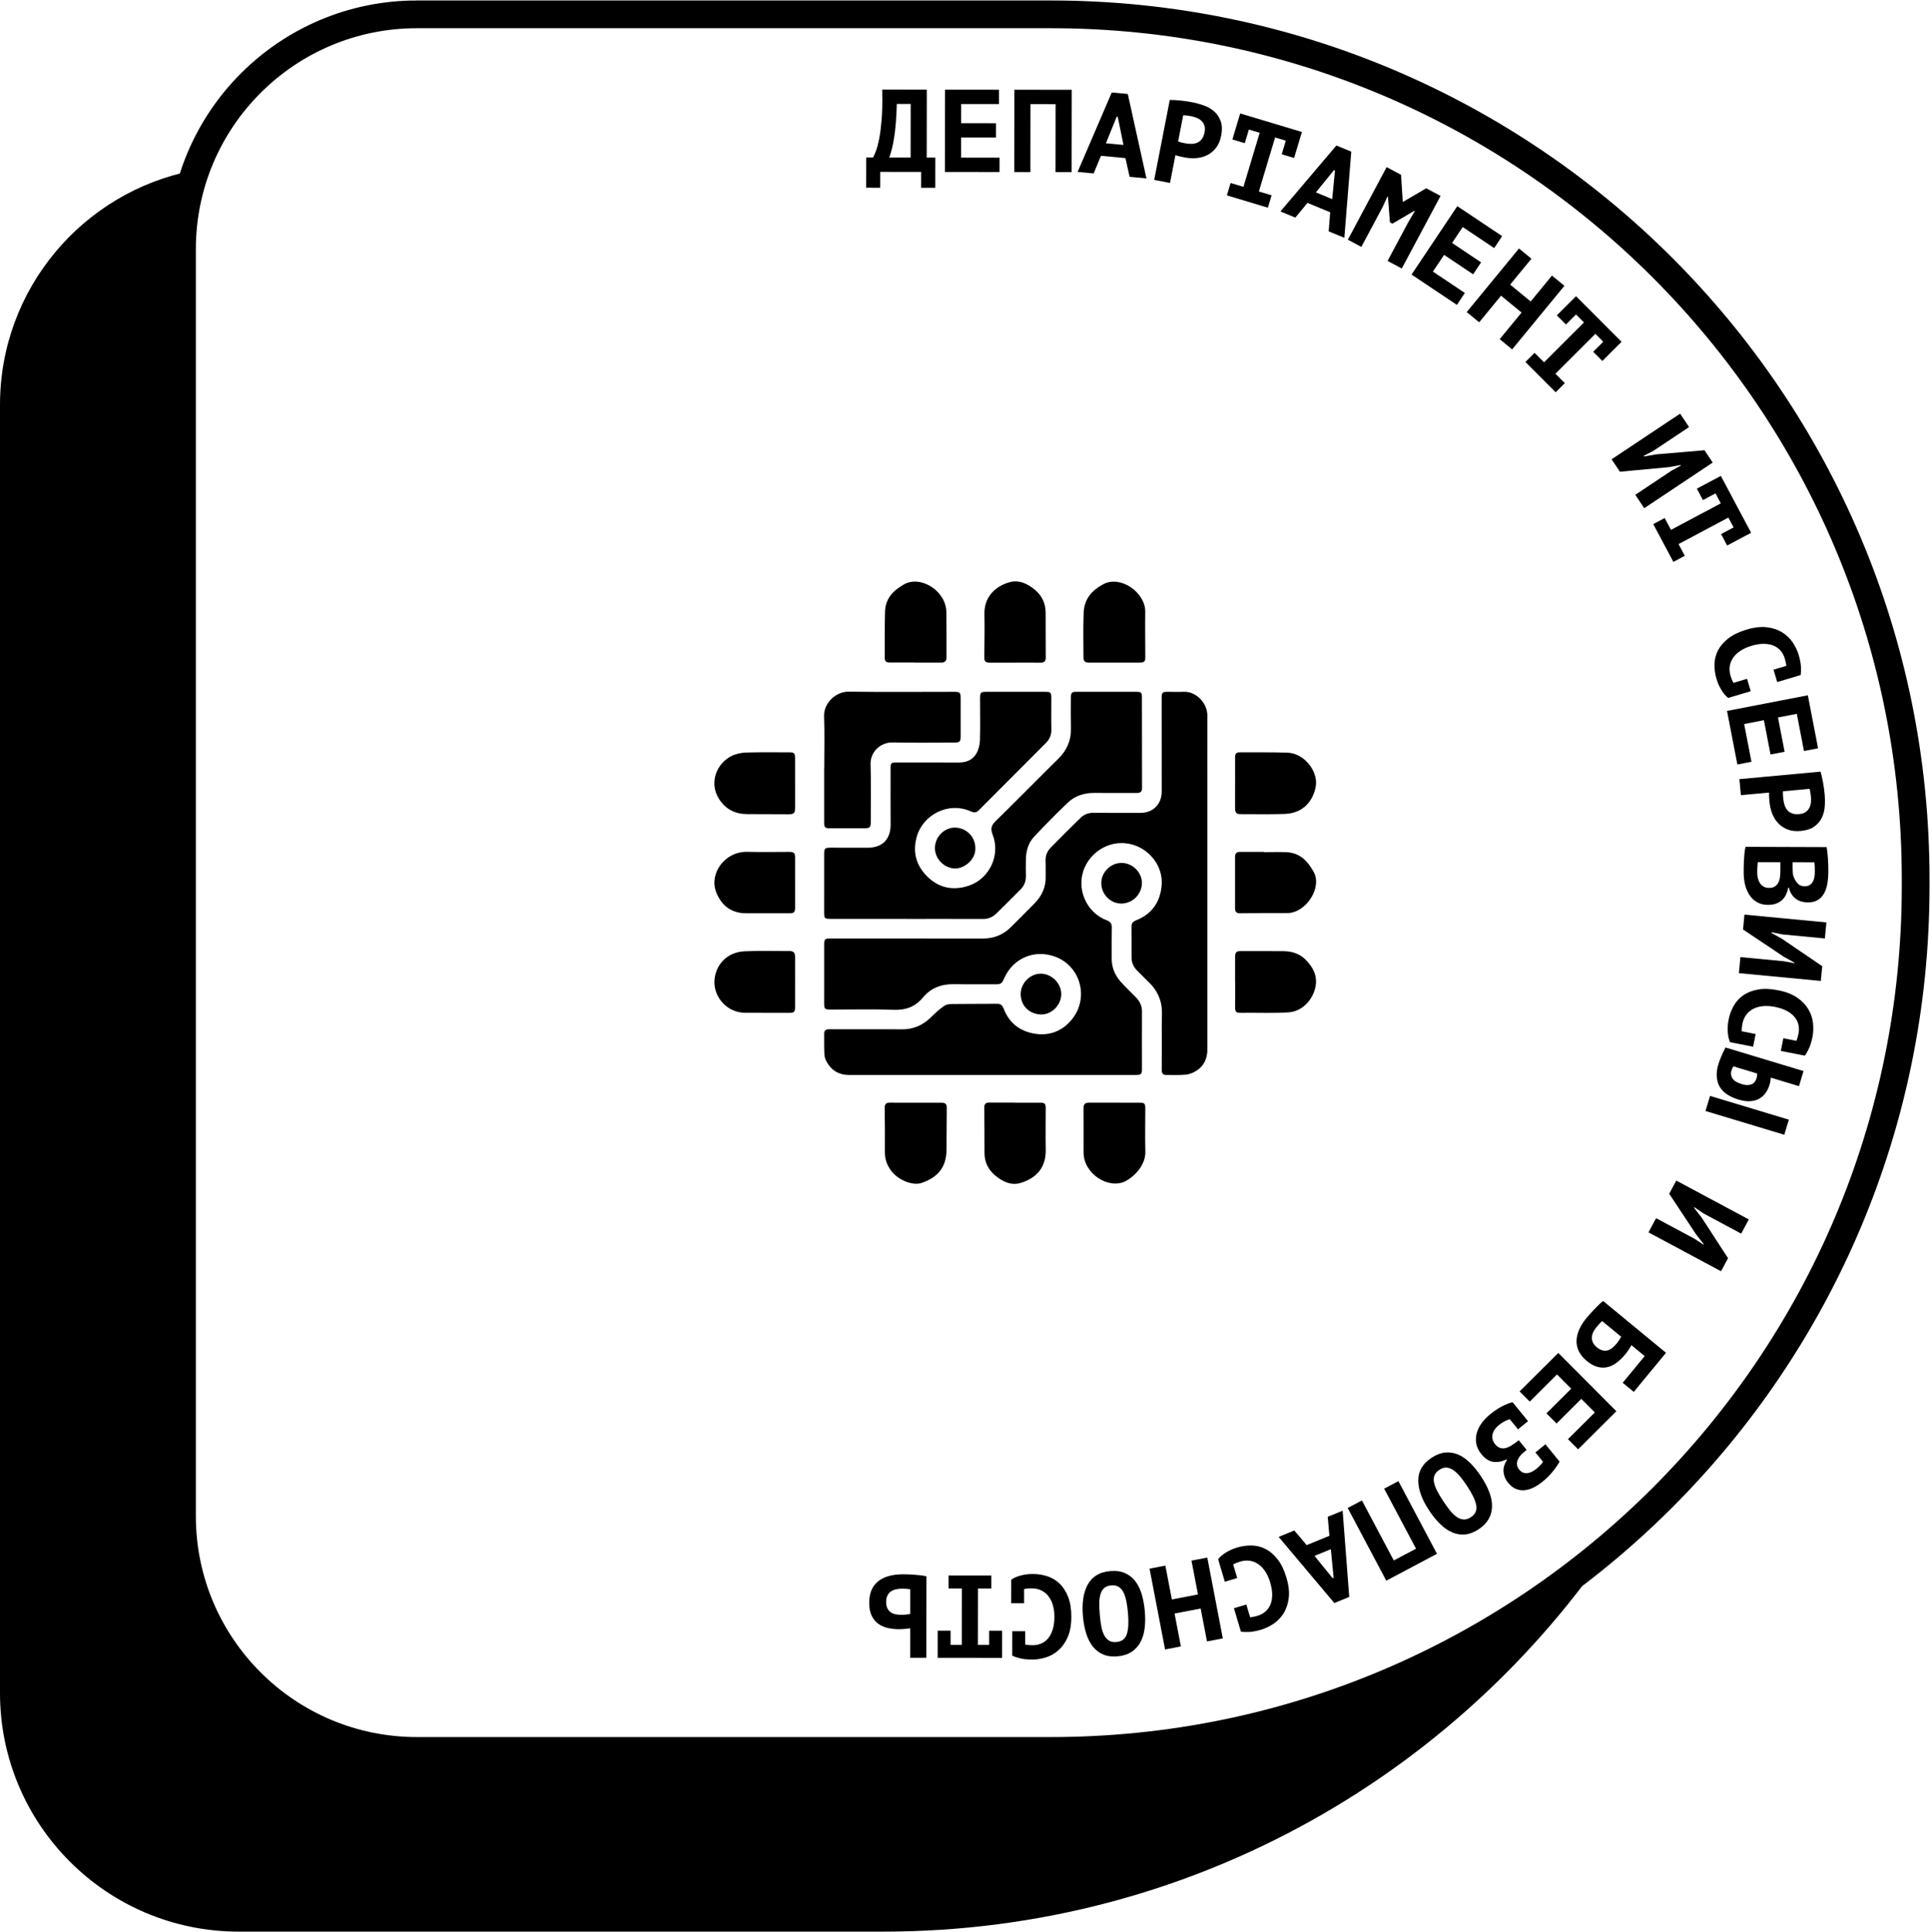 <?xml version="1.0" encoding="UTF-8" standalone="no"?>
<svg
   xmlns:dc="http://purl.org/dc/elements/1.1/"
   xmlns:cc="http://creativecommons.org/ns#"
   xmlns:rdf="http://www.w3.org/1999/02/22-rdf-syntax-ns#"
   xmlns:svg="http://www.w3.org/2000/svg"
   xmlns="http://www.w3.org/2000/svg"
   xmlns:sodipodi="http://sodipodi.sourceforge.net/DTD/sodipodi-0.dtd"
   xmlns:inkscape="http://www.inkscape.org/namespaces/inkscape"
   version="1.1"
   id="svg2"
   xml:space="preserve"
   width="463.667"
   height="464.133"
   viewBox="0 0 463.667 464.133"
   sodipodi:docname="logo_DIT_13cm.eps"><defs
     id="defs6" /><sodipodi:namedview
     pagecolor="#000000"
     bordercolor="#666666"
     borderopacity="1"
     objecttolerance="10"
     gridtolerance="10"
     guidetolerance="10"
     inkscape:pageopacity="0"
     inkscape:pageshadow="2"
     inkscape:window-width="640"
     inkscape:window-height="480"
     id="namedview4" /><g
     id="g10"
     inkscape:groupmode="layer"
     inkscape:label="ink_ext_XXXXXX"
     transform="matrix(1.333,0,0,-1.333,0,464.133)"><g
       id="g12"
       transform="scale(0.1)"><path
         d="m 1912.69,1689.9 c 0.06,19.54 -17.29,36.8 -37.03,36.85 -18.9,0.06 -35.91,-16.96 -36.09,-36.06 -0.21,-22.52 16.27,-36.69 35.96,-37.46 19.77,-0.78 37.1,17 37.16,36.67 z m 145.35,199.75 c 0.39,19.28 -16.39,36.33 -36.14,36.74 -19.5,0.4 -36.82,-16.23 -37.08,-35.64 -0.29,-20.45 15.97,-37.46 35.94,-37.58 20.05,-0.11 36.86,16.34 37.28,36.48 z m -373.05,63.84 c -0.27,-19.53 16.47,-36.48 35.86,-37.12 15.39,-0.5 37.01,14.2 37.04,35.92 0.03,22.21 -17.22,37.19 -35.82,37.75 -19.96,0.59 -36.79,-16.35 -37.08,-36.55 z m 144.13,-459.28 c 0,0.05 0,0.1 0,0.15 -15.42,0 -30.84,-0.14 -46.25,0.07 -6.14,0.08 -8.91,-2.55 -8.88,-8.57 0.14,-27.47 0.4,-54.93 0.36,-82.4 -0.03,-16.61 6.85,-30.03 19.16,-40.39 13.56,-11.42 29.48,-18.99 47.28,-13.15 27.05,8.87 44.54,27.06 43.9,59.52 -0.49,24.8 -0.05,49.63 -0.04,74.44 0,8.81 -1.6,10.33 -10.71,10.33 -14.94,0.01 -29.87,0 -44.82,0 z m -180.08,793.46 c 0,-0.09 0,-0.17 0,-0.25 15.67,0 31.34,0.03 47.01,-0.02 6.01,-0.01 9.76,2.3 9.75,8.84 -0.05,27.49 0.15,54.98 -0.23,82.46 -0.53,37.99 -46.37,67.1 -76.85,49.49 -19.77,-11.42 -33.03,-25.78 -33.67,-48.98 -0.77,-27.71 -0.35,-55.44 -0.56,-83.17 -0.05,-6.32 3.08,-8.47 8.99,-8.42 15.18,0.14 30.37,0.05 45.56,0.05 z m 180.17,-0.3 c 0,0.01 0,0.02 0,0.04 15.42,0 30.85,0.16 46.26,-0.08 6.57,-0.1 9.27,2.88 9.25,9.09 -0.09,26.99 -0.18,53.98 -0.21,80.98 -0.03,16.4 -6.23,30.13 -18.62,40.69 -13.52,11.53 -29.19,19.28 -47.11,14.07 -25.66,-7.46 -45.3,-26.8 -44.58,-57.41 0.62,-26.01 -0.09,-52.05 -0.22,-78.07 -0.04,-7.07 2.42,-9.35 9.7,-9.33 15.17,0.05 30.36,0.02 45.53,0.02 z m -178.88,-793.15 c 0,-0.01 0,-0.01 0,-0.01 -15.43,-0.01 -30.86,-0.15 -46.28,0.06 -6.65,0.09 -9.68,-2.35 -9.6,-9.31 0.3,-26.75 0.53,-53.52 0.32,-80.27 -0.1,-13.24 4.46,-24.46 12.44,-34.58 12.47,-15.8 38.09,-26.01 53.9,-20.51 27.95,9.71 44.54,26.86 44.76,59.96 0.17,25.06 0.32,50.12 0.47,75.19 0.04,6.94 -2.27,9.37 -9.73,9.44 -15.42,0.13 -30.85,0.03 -46.28,0.03 z m 358.94,0.01 c -15.44,0 -30.87,-0.04 -46.3,0.02 -6.24,0.03 -10.2,-2 -10.17,-9.09 0.09,-27 -0.06,-54.01 0.1,-81.01 0.26,-38.77 45.96,-67.23 76.12,-51.09 17.57,9.41 35.82,30.22 35.22,52.74 -0.69,26.02 -0.12,52.08 -0.1,78.12 0.01,8.61 -1.51,10.24 -10.03,10.28 -14.95,0.06 -29.89,0.01 -44.84,0.03 z m -0.51,793.21 c 0,0.01 0,0.02 0.01,0.03 15.17,0 30.34,0.03 45.52,-0.01 7.55,-0.02 9.85,1.86 9.85,9.06 0,27.47 -0.49,54.93 -0.1,82.39 0.49,34.86 -44.33,66.54 -75.54,49.89 -21.8,-11.63 -34.53,-27.61 -35.47,-51.72 -1.03,-26.7 -0.35,-53.47 -0.32,-80.21 0.01,-6.9 2.79,-9.42 9.81,-9.43 15.42,-0.01 30.83,0 46.24,0 z m 269.03,-341.65 c 0,0.15 0,0.31 0,0.47 -14.21,0 -28.42,-0.06 -42.63,0.03 -6.2,0.03 -9.3,-2.47 -9.28,-9.04 0.13,-30.83 0.11,-61.66 0,-92.49 -0.02,-5.94 2.29,-9.15 8.42,-9.12 28.65,0.16 57.31,0.63 85.96,0.4 32.26,-0.26 64.03,45.22 46.91,75.02 -11.32,19.72 -24.89,33.47 -48.22,34.6 -13.68,0.67 -27.43,0.13 -41.16,0.13 z m -51.81,125.01 c -0.01,0 -0.02,0 -0.04,0 0,-15.41 0.05,-30.83 -0.02,-46.24 -0.02,-6.18 1.9,-10.26 9.03,-10.23 26.97,0.13 53.97,-0.65 80.9,0.38 32.9,1.27 50.92,23.56 55.49,49.58 4.79,27.22 -20.79,59.77 -50.76,60.83 -28.87,1.03 -57.79,0.45 -86.69,0.62 -5.99,0.04 -7.97,-3.21 -7.94,-8.7 0.09,-15.41 0.03,-30.82 0.03,-46.24 z m -0.02,-359.32 c 0.03,0 0.06,0 0.09,0 0,-12.29 0.13,-24.6 -0.03,-36.89 -0.24,-19.24 -0.98,-18.61 18.49,-18.4 26.03,0.26 52.16,-0.92 78.09,0.87 27.53,1.9 47.32,27.73 49.18,52.63 1.21,16.12 -6.59,29.4 -17.17,40.77 -10.93,11.74 -25.22,16.67 -40.99,16.85 -25.56,0.28 -51.13,0.13 -76.69,0.16 -8.97,0.01 -10.94,-1.96 -10.96,-11.13 -0.03,-14.95 -0.01,-29.91 -0.01,-44.86 z m -792.98,179.07 h -0.03 c 0,14.95 0.01,29.9 0,44.86 0,8.93 -1.75,10.84 -10.38,10.86 -25.08,0.02 -50.18,-0.59 -75.24,0.12 -28.06,0.78 -49.28,-17.51 -56.77,-38.57 -6.13,-17.23 -2.57,-31.94 6.03,-46 10.87,-17.76 27.54,-26.27 48.54,-26.19 26.04,0.09 52.09,-0.08 78.14,-0.03 7.72,0.02 9.68,2.18 9.7,10.09 0.03,14.96 0.01,29.91 0.01,44.86 z m -0.02,-179.66 c 0,15.42 0.02,30.85 -0.01,46.28 -0.01,6.08 -2.08,10.35 -9.13,10.33 -27.23,-0.08 -54.51,0.81 -81.69,-0.4 -33.02,-1.47 -53.49,-25.83 -54.52,-54.01 -1.06,-28.84 22.82,-56.95 55.99,-56.87 26.51,0.06 53.02,-0.09 79.53,-0.08 7.87,0.01 9.75,1.91 9.8,9.92 0.08,14.94 0.02,29.89 0.03,44.83 z m 0.02,359.26 h -0.03 c 0,15.18 0.06,30.36 -0.02,45.54 -0.05,8.18 -1.82,10.04 -9.63,10.05 -26.27,0.02 -52.54,0.46 -78.78,-0.39 -8.86,-0.28 -18.37,-2.37 -26.27,-6.29 -26.42,-13.09 -41.4,-48.36 -21.95,-77.97 11.87,-18.07 28.7,-26.52 49.9,-26.72 24.81,-0.23 49.63,-0.01 74.45,-0.26 10.06,-0.1 12.3,1.71 12.32,11.94 0.03,14.7 0.01,29.4 0.01,44.1 z m 52.5,27.39 c -0.04,0 -0.08,0 -0.12,0 0,-32.79 -0.01,-65.59 0.01,-98.38 0,-8.72 1.5,-10.28 9.95,-10.3 20.98,-0.04 41.95,-0.05 62.94,-0.01 9.58,0.02 11.1,1.73 11.09,11.59 -0.04,34.48 0.79,68.99 -0.37,103.43 -0.77,22.91 18.24,40.17 39.94,39.69 36.88,-0.82 73.79,-0.29 110.68,-0.23 10.22,0.02 11.8,1.76 11.8,11.74 -0.02,22.67 -0.04,45.34 -0.04,68.01 0,10.46 -1.18,11.74 -11.51,11.74 -63.42,0 -126.84,-0.62 -190.25,0.28 -22.95,0.33 -45.24,-20.36 -44.39,-44.23 1.11,-31.08 0.27,-62.22 0.27,-93.33 z m 148.99,-272.06 c 0,-0.01 0,-0.03 0,-0.04 45.82,0 91.64,0.09 137.46,-0.07 9.6,-0.04 17.44,3.63 24,10.03 14.67,14.32 29.04,28.94 43.56,43.42 6.71,6.69 9.56,14.83 9.45,24.21 -0.12,10.13 -0.33,20.27 -0.02,30.38 0.46,14.87 4.44,29.1 14.57,39.96 19.73,21.14 40.14,41.69 61.02,61.7 13.23,12.68 29.96,17.69 48.36,17.5 25.09,-0.26 50.17,0.02 75.25,-0.11 6.24,-0.03 10.16,1.47 10.15,8.8 -0.15,54.5 -0.12,109.01 -0.2,163.52 -0.01,8.8 -1.26,10.01 -10.13,10.03 -35.93,0.05 -71.86,0.05 -107.8,0.03 -8.41,0 -10.07,-1.62 -10.09,-10.25 -0.06,-18.57 -0.26,-37.15 0.12,-55.71 0.45,-21.79 -7.45,-39.59 -22.94,-54.87 -37.77,-37.26 -74.9,-75.18 -112.84,-112.27 -7.9,-7.72 -9.46,-13.96 -5.36,-24.4 14.35,-36.49 -5.39,-79.18 -42.56,-91.87 -26.85,-9.16 -52.42,-5.11 -73.43,14.66 -21.27,20.02 -28.9,44.41 -20.75,73.62 10.92,39.19 56.98,63.98 97.66,45.42 5,-2.29 9.4,-2.59 13.79,1.83 40.48,40.7 81.14,81.21 121.59,121.94 6.46,6.51 9.77,14.49 9.55,24.14 -0.43,18.56 -0.12,37.14 -0.14,55.71 -0.01,11.13 -0.85,12.02 -11.85,12.03 -34.97,0.03 -69.94,0.01 -104.91,0.03 -10.33,0 -11.66,-1.26 -11.65,-11.64 0.01,-25.32 0.57,-50.66 -0.2,-75.96 -0.25,-8.05 -2.49,-16.89 -6.52,-23.81 -6.76,-11.63 -18.37,-16.14 -31.97,-16.07 -37.62,0.23 -75.24,0.12 -112.87,0.12 -8.4,0 -9.71,-1.29 -9.71,-9.62 -0.02,-34.01 -0.11,-68.02 0.07,-102.02 0.13,-27.05 -14.89,-42.23 -41.93,-42.1 -22.19,0.1 -44.37,0.1 -66.56,0.11 -9.97,0 -11.27,-1.4 -11.26,-11.24 0.03,-35.21 0.02,-70.43 -0.01,-105.64 -0.01,-10.48 0.85,-11.47 11.63,-11.48 45.82,-0.03 91.64,-0.02 137.47,-0.02 z m 541.55,64.42 c 0,50.65 0,101.3 0,151.96 -0.01,49.68 -0.2,99.38 0.06,149.06 0.12,24.77 -21.27,45.09 -43.27,43.94 -9.14,-0.47 -18.33,-0.05 -27.49,-0.03 -10.54,0.03 -11.68,-1.09 -11.68,-11.52 0.02,-56.16 0.06,-112.33 0.06,-168.49 -0.01,-22.54 -15.65,-38.21 -38.12,-38.22 -28.22,-0.02 -56.45,-0.16 -84.66,0.14 -9.31,0.1 -17.17,-2.94 -23.57,-9.19 -17.94,-17.53 -35.72,-35.22 -53.27,-53.14 -6.61,-6.73 -10.2,-14.94 -9.67,-24.85 0.5,-9.14 -0.09,-18.33 0.19,-27.49 0.6,-18.99 -6.69,-34.81 -19.59,-48.14 -14.08,-14.56 -28.58,-28.72 -42.89,-43.06 -13.98,-14.04 -30.83,-20.82 -50.68,-20.79 -91.4,0.11 -182.81,0.07 -274.21,0.08 -11,0 -11.87,-1.08 -11.85,-12.02 0.07,-34.5 0.06,-68.98 -0.01,-103.48 -0.02,-11.87 0.5,-12.59 12.68,-12.6 37.38,-0.05 74.8,0.98 112.11,-0.44 22.08,-0.85 39.14,5.19 53.32,22.3 14.42,17.41 33.98,24.35 56.55,23.92 24.35,-0.46 48.71,-0.17 73.08,-0.27 10.79,-0.03 12.56,1.26 16.84,11.03 16.16,36.84 55.44,52.5 92.29,38.55 45.65,-17.29 60.47,-74.08 30.13,-112.16 -19.94,-25.03 -47.41,-32.37 -76.57,-24.48 -22.06,5.98 -38.33,20.66 -46.71,42.84 -1.94,5.09 -4.82,9.19 -11.52,9.12 -27.49,-0.27 -54.99,-0.04 -82.47,-0.41 -4.63,-0.06 -10.07,-0.97 -13.67,-3.53 -7.97,-5.67 -15.45,-12.21 -22.34,-19.18 -15.22,-15.43 -33.19,-23.46 -54.99,-22.94 -12.78,0.3 -25.57,0.09 -38.35,0.1 -30.15,0.02 -60.3,0 -90.44,0.08 -5.73,0.02 -10.09,-1.09 -9.99,-8.19 0.18,-12.3 -0.16,-24.61 0.4,-36.89 0.2,-4.4 1.63,-9.1 3.74,-12.99 8.8,-16.19 22.4,-24.41 41.14,-24.38 84.66,0.12 169.32,0.07 253.97,0.06 87.31,0 174.62,-0.02 261.93,-0.03 9.65,0 11.6,1.51 11.61,9.55 0.04,34.73 -0.18,69.46 0.06,104.2 0.08,10.38 -3.66,18.71 -10.72,25.89 -9.29,9.48 -18.95,18.62 -27.75,28.52 -10.57,11.89 -16.26,25.99 -16.17,42.17 0.11,18.33 -0.18,36.67 0.25,54.99 0.16,6.89 -2.41,10.98 -8.64,13.25 -36.88,13.42 -56.86,57.54 -40.39,95.18 15.24,34.83 56.46,55.15 95.37,38.21 27.34,-11.9 45.64,-39.83 43.52,-69.19 -2.18,-30.2 -17.05,-52.7 -46.28,-64.06 -5.29,-2.06 -8.17,-5.46 -8.11,-11.43 0.17,-18.32 0.2,-36.66 0.12,-54.99 -0.04,-9.46 3.22,-17.38 9.94,-24.01 7.89,-7.79 15.71,-15.66 23.53,-23.54 8.08,-8.15 13.79,-17.55 17.64,-28.56 5.46,-15.65 3.14,-31.53 3.33,-47.31 0.33,-26.75 -0.07,-53.5 -0.07,-80.26 0,-4.88 1.85,-8.61 7.52,-8.6 11.82,0.02 23.69,-0.53 35.42,0.51 6.24,0.56 12.8,3 18.22,6.24 14.94,8.94 21.19,22.83 21.17,40.12 -0.11,99.61 -0.05,199.23 -0.05,298.85"
         style="fill:#000000;fill-opacity:1;fill-rule:nonzero;stroke:none"
         id="path14" /><path
         d="M 751.258,3456 H 1894.1 c 860.68,0 1558.4,-697.72 1558.4,-1558.41 v -13.47 C 3452.5,1023.43 2754.78,325.711 1894.1,325.711 H 751.258 c -233.77,0 -423.278,189.508 -423.278,423.269 v 2283.75 c 0,233.77 189.508,423.27 423.278,423.27 z"
         style="fill:none;stroke:#000000;stroke-width:50;stroke-linecap:butt;stroke-linejoin:miter;stroke-miterlimit:10;stroke-dasharray:none;stroke-opacity:1"
         id="path16" /><path
         d="m 1641.16,3197.82 0.11,96.64 -25.01,0.03 c -0.29,-12.58 -0.86,-23.92 -1.71,-34.02 -0.84,-10.1 -1.89,-19.13 -3.15,-27.11 -1.27,-7.99 -2.67,-14.91 -4.2,-20.77 -1.54,-5.87 -3.08,-10.77 -4.61,-14.72 z m 44.44,-54.52 -25.43,0.04 0.03,28.61 -73.75,0.08 -0.03,-28.6 -25.43,0.02 0.06,54.47 12.5,-0.02 c 1.42,2.68 3.16,6.71 5.21,12.08 2.06,5.36 3.97,12.6 5.75,21.7 1.77,9.12 3.23,20.42 4.38,33.91 1.15,13.49 1.51,29.7 1.12,48.63 v 6.15 l 80.33,-0.09 -0.15,-122.49 15.48,-0.02 -0.07,-54.47"
         style="fill:#000000;fill-opacity:1;fill-rule:nonzero;stroke:none"
         id="path18" /><path
         d="m 1703.21,3320.24 97.27,-0.11 -0.03,-25.86 -68.24,0.08 -0.04,-34.55 62.94,-0.06 -0.03,-25.85 -62.94,0.07 -0.04,-36.25 69.3,-0.07 -0.03,-25.86 -98.33,0.11 0.17,148.35"
         style="fill:#000000;fill-opacity:1;fill-rule:nonzero;stroke:none"
         id="path20" /><path
         d="m 1902.49,3294.16 -45.35,0.05 -0.13,-122.49 -29.04,0.03 0.17,148.35 103.42,-0.12 -0.17,-148.34 -29.03,0.03 0.13,122.49"
         style="fill:#000000;fill-opacity:1;fill-rule:nonzero;stroke:none"
         id="path22" /><path
         d="m 1993.19,3223.57 31.64,-2.96 -10.35,50.77 -1.9,0.18 z m 35.16,-26.71 -44.1,4.13 -13.19,-31.75 -28.9,2.71 61.54,143.23 28.89,-2.71 33.62,-152.15 -30.37,2.84 -7.49,33.7"
         style="fill:#000000;fill-opacity:1;fill-rule:nonzero;stroke:none"
         id="path24" /><path
         d="m 2146.61,3272.48 c -2.78,0.54 -5.42,0.95 -7.96,1.23 -2.54,0.27 -4.6,0.42 -6.18,0.44 l -9.2,-47.22 c 0.52,-0.25 1.32,-0.54 2.42,-0.89 1.07,-0.36 2.23,-0.7 3.47,-1.01 1.23,-0.31 2.44,-0.58 3.62,-0.81 1.18,-0.23 2.05,-0.4 2.6,-0.5 3.74,-0.74 7.52,-1.11 11.33,-1.13 3.81,-0.03 7.36,0.61 10.63,1.92 3.28,1.31 6.1,3.45 8.49,6.44 2.38,2.99 4.11,7.19 5.15,12.6 0.9,4.58 0.79,8.51 -0.28,11.82 -1.09,3.31 -2.81,6.13 -5.16,8.46 -2.35,2.32 -5.19,4.17 -8.52,5.55 -3.34,1.36 -6.81,2.4 -10.41,3.1 z m -38.34,29.27 c 6.04,-0.02 12.62,-0.4 19.74,-1.14 7.13,-0.74 14.16,-1.79 21.1,-3.14 7.19,-1.4 14.33,-3.41 21.38,-6.01 7.06,-2.59 13.15,-6.23 18.28,-10.9 5.14,-4.67 8.92,-10.51 11.37,-17.54 2.45,-7.03 2.69,-15.6 0.71,-25.72 -1.73,-8.87 -4.79,-16.16 -9.22,-21.85 -4.42,-5.69 -9.65,-10.06 -15.73,-13.13 -6.06,-3.06 -12.64,-4.87 -19.72,-5.43 -7.1,-0.57 -14.25,-0.15 -21.46,1.26 -0.69,0.14 -1.81,0.35 -3.33,0.65 -1.53,0.3 -3.11,0.63 -4.77,1.04 -1.65,0.39 -3.26,0.8 -4.83,1.26 -1.56,0.44 -2.68,0.81 -3.35,1.08 l -9.76,-50.13 -28.5,5.56 28.09,144.14"
         style="fill:#000000;fill-opacity:1;fill-rule:nonzero;stroke:none"
         id="path26" /><path
         d="m 2217.86,3152.02 23.15,-6.95 29.27,97.43 -19.49,5.85 -7.38,-24.56 -22.32,6.7 14.08,46.89 111.22,-33.42 -14.08,-46.88 -22.32,6.71 7.37,24.56 -19.28,5.79 -29.26,-97.42 22.93,-6.89 -6.71,-22.33 -73.87,22.2 6.69,22.32"
         style="fill:#000000;fill-opacity:1;fill-rule:nonzero;stroke:none"
         id="path28" /><path
         d="m 2371.59,3135.09 29.38,-12.12 5.01,51.58 -1.77,0.72 z m 25.78,-35.85 -40.94,16.89 -21.93,-26.49 -26.85,11.08 100.86,118.86 26.84,-11.07 -12.5,-155.31 -28.22,11.64 2.74,34.4"
         style="fill:#000000;fill-opacity:1;fill-rule:nonzero;stroke:none"
         id="path30" /><path
         d="m 2538.01,3081.28 11.82,19.87 -1.12,0.6 -39.2,-23.02 -4.5,2.4 -3.58,45.89 -0.94,0.5 -8.67,-18.92 -38.34,-71.78 -24.31,12.98 69.91,130.84 25.97,-13.87 3.07,-48.25 0.74,-0.4 41.61,24.38 25.8,-13.78 -69.9,-130.84 -25.6,13.68 37.24,69.72"
         style="fill:#000000;fill-opacity:1;fill-rule:nonzero;stroke:none"
         id="path32" /><path
         d="m 2626.44,3110.27 80.85,-54.07 -14.38,-21.5 -56.71,37.94 -19.2,-28.71 52.31,-34.99 -14.37,-21.49 -52.33,34.99 -20.14,-30.12 57.6,-38.53 -14.36,-21.49 -81.74,54.66 82.47,123.31"
         style="fill:#000000;fill-opacity:1;fill-rule:nonzero;stroke:none"
         id="path34" /><path
         d="m 2742.28,2918.47 -37,30.41 -39.43,-47.97 -22.43,18.43 94.2,114.61 22.42,-18.43 -38.35,-46.67 37.01,-30.41 38.34,46.66 22.44,-18.43 -94.2,-114.6 -22.43,18.43 39.43,47.97"
         style="fill:#000000;fill-opacity:1;fill-rule:nonzero;stroke:none"
         id="path36" /><path
         d="m 2765.72,2845.85 17.07,-17.09 71.98,71.87 -14.37,14.39 -18.15,-18.11 -16.47,16.49 34.64,34.6 82.05,-82.2 -34.63,-34.58 -16.48,16.49 18.15,18.13 -14.22,14.25 -71.99,-71.88 16.92,-16.95 -16.5,-16.47 -54.5,54.59 16.5,16.47"
         style="fill:#000000;fill-opacity:1;fill-rule:nonzero;stroke:none"
         id="path38" /><path
         d="m 3012.48,2633.41 17,9.29 -0.6,0.88 -21.4,-3.82 -87.98,-8.22 -14.93,22.4 123.44,82.27 16.1,-24.16 -64.01,-42.66 -17.75,-9.29 0.71,-1.06 22.15,3.82 86.76,7.4 14.8,-22.22 -123.43,-82.27 -16.11,24.16 65.25,43.48"
         style="fill:#000000;fill-opacity:1;fill-rule:nonzero;stroke:none"
         id="path40" /><path
         d="m 3000.22,2548.06 11.35,-21.33 89.8,47.79 -9.56,17.96 -22.65,-12.05 -10.93,20.58 43.2,23 54.56,-102.52 -43.2,-22.99 -10.96,20.57 22.64,12.05 -9.46,17.77 -89.8,-47.79 11.25,-21.14 -20.58,-10.96 -36.24,68.11 20.58,10.95"
         style="fill:#000000;fill-opacity:1;fill-rule:nonzero;stroke:none"
         id="path42" /><path
         d="m 3148.61,2258.27 6.68,-22.34 -40.62,-12.13 c -4.4,3.4 -8.49,8.19 -12.24,14.36 -3.76,6.18 -6.69,12.79 -8.81,19.83 -2.67,8.93 -3.89,17.82 -3.65,26.66 0.24,8.85 2.39,17.19 6.45,25.04 4.07,7.85 10.26,15.01 18.58,21.48 8.31,6.46 19.17,11.7 32.58,15.7 13.94,4.17 26.23,5.59 36.87,4.28 10.64,-1.33 19.81,-4.37 27.51,-9.15 7.69,-4.78 13.98,-10.79 18.87,-18.02 4.89,-7.24 8.49,-14.72 10.8,-22.44 2.43,-8.12 3.8,-15.19 4.13,-21.22 0.32,-6.02 0.15,-11.12 -0.52,-15.3 l -42.23,-12.62 -6.68,22.34 23.15,6.91 c -0.57,4.41 -1.54,8.84 -2.87,13.3 -1.58,5.28 -4.02,9.89 -7.34,13.84 -3.32,3.95 -7.52,7.02 -12.59,9.18 -5.07,2.18 -10.96,3.29 -17.69,3.34 -6.73,0.06 -14.28,-1.17 -22.68,-3.68 -7.31,-2.18 -13.71,-5.06 -19.22,-8.61 -5.48,-3.56 -9.9,-7.68 -13.22,-12.36 -3.32,-4.67 -5.44,-9.81 -6.35,-15.39 -0.91,-5.58 -0.44,-11.48 1.42,-17.71 1.35,-4.46 3.04,-8.68 5.11,-12.63 l 24.56,7.34"
         style="fill:#000000;fill-opacity:1;fill-rule:nonzero;stroke:none"
         id="path44" /><path
         d="m 3258.2,2228.52 18.45,-95.5 -25.39,-4.91 -12.94,67 -33.91,-6.55 11.94,-61.8 -25.39,-4.91 -11.93,61.8 -35.59,-6.88 13.16,-68.03 -25.4,-4.91 -18.65,96.55 145.65,28.14"
         style="fill:#000000;fill-opacity:1;fill-rule:nonzero;stroke:none"
         id="path46" /><path
         d="m 3263.76,2045.94 c -0.25,2.82 -0.6,5.48 -1.05,7.99 -0.44,2.51 -0.88,4.53 -1.31,6.05 l -47.89,-4.43 c -0.09,-0.57 -0.17,-1.43 -0.2,-2.57 -0.03,-1.13 -0.03,-2.34 0.02,-3.61 0.05,-1.28 0.13,-2.51 0.23,-3.71 0.12,-1.19 0.19,-2.07 0.25,-2.63 0.35,-3.8 1.05,-7.54 2.1,-11.2 1.04,-3.66 2.66,-6.88 4.84,-9.66 2.15,-2.77 5.02,-4.89 8.56,-6.34 3.54,-1.44 8.05,-1.91 13.54,-1.41 4.63,0.43 8.39,1.63 11.26,3.6 2.87,1.97 5.09,4.41 6.67,7.32 1.57,2.91 2.54,6.16 2.92,9.74 0.39,3.58 0.41,7.2 0.06,10.86 z m 17.35,45.02 c 1.66,-5.81 3.14,-12.23 4.44,-19.28 1.29,-7.04 2.26,-14.08 2.9,-21.12 0.67,-7.31 0.75,-14.72 0.25,-22.21 -0.51,-7.5 -2.29,-14.37 -5.34,-20.61 -3.03,-6.24 -7.58,-11.52 -13.64,-15.84 -6.05,-4.32 -14.23,-6.95 -24.49,-7.91 -9.01,-0.83 -16.86,0.08 -23.55,2.72 -6.71,2.65 -12.38,6.45 -17.02,11.42 -4.65,4.96 -8.23,10.76 -10.76,17.41 -2.53,6.65 -4.14,13.63 -4.81,20.94 -0.07,0.71 -0.17,1.84 -0.31,3.38 -0.14,1.55 -0.26,3.17 -0.35,4.86 -0.08,1.7 -0.13,3.36 -0.14,4.99 -0.01,1.63 0.02,2.81 0.1,3.52 l -50.85,-4.7 -2.67,28.91 146.24,13.52"
         style="fill:#000000;fill-opacity:1;fill-rule:nonzero;stroke:none"
         id="path48" /><path
         d="m 3230.78,1918.06 c -0.01,-2.01 0.05,-4.35 0.18,-7.02 0.13,-2.67 0.33,-4.87 0.61,-6.61 1.65,-5.47 4.16,-10.21 7.5,-14.18 3.35,-3.96 7.73,-5.97 13.18,-5.98 3.64,-0.02 6.65,0.69 9.03,2.12 2.39,1.44 4.28,3.34 5.68,5.72 1.41,2.37 2.4,5.07 2.97,8.09 0.57,3.02 0.85,6.2 0.86,9.51 0.02,3.74 -0.04,7.2 -0.16,10.37 -0.14,3.18 -0.33,5.62 -0.61,7.35 l -39.21,0.14 z m -63.82,-9.13 c -0.01,-3.53 0.4,-6.96 1.22,-10.29 0.83,-3.32 2.11,-6.25 3.85,-8.81 1.74,-2.54 3.94,-4.59 6.59,-6.16 2.64,-1.56 5.8,-2.35 9.43,-2.36 4.61,-0.02 8.25,0.89 10.91,2.71 2.67,1.83 4.74,4.23 6.22,7.19 1.48,2.96 2.43,6.28 2.86,9.95 0.44,3.67 0.66,7.35 0.67,11.02 l 0.06,15.47 -40.49,0.13 c -0.29,-0.7 -0.5,-1.83 -0.64,-3.38 -0.15,-1.55 -0.25,-3.21 -0.33,-4.98 -0.09,-1.76 -0.16,-3.6 -0.24,-5.51 -0.06,-1.91 -0.1,-3.57 -0.11,-4.98 z m 91.36,-53.72 c -3.68,0.02 -7.35,0.49 -11.01,1.42 -3.68,0.93 -7.02,2.46 -10.05,4.59 -3.04,2.13 -5.71,4.89 -8.03,8.29 -2.32,3.4 -4.03,7.5 -5.15,12.31 l -1.27,0.01 c -0.72,-4.24 -1.94,-8.26 -3.65,-12.07 -1.71,-3.81 -4.05,-7.12 -7.02,-9.94 -2.98,-2.81 -6.59,-5.02 -10.83,-6.64 -4.25,-1.6 -9.27,-2.4 -15.06,-2.38 -7.62,0.02 -14.22,1.67 -19.79,4.94 -5.58,3.27 -10.12,7.63 -13.62,13.08 -3.53,5.45 -6.12,11.64 -7.79,18.57 -1.67,6.93 -2.5,14.07 -2.47,21.41 0.02,2.4 0.02,5.48 0.03,9.22 0.02,3.74 0.14,7.77 0.37,12.08 0.22,4.31 0.56,8.69 0.99,13.13 0.45,4.45 1.09,8.51 1.95,12.19 l 146.23,-0.51 c 0.41,-2.68 0.82,-5.76 1.24,-9.23 0.4,-3.45 0.74,-7.16 1.02,-11.12 0.27,-3.95 0.46,-8.02 0.59,-12.19 0.12,-4.17 0.19,-8.3 0.17,-12.39 -0.02,-6.93 -0.58,-13.68 -1.66,-20.24 -1.08,-6.57 -2.97,-12.42 -5.67,-17.57 -2.71,-5.15 -6.47,-9.26 -11.27,-12.36 -4.83,-3.09 -10.9,-4.63 -18.25,-4.6"
         style="fill:#000000;fill-opacity:1;fill-rule:nonzero;stroke:none"
         id="path50" /><path
         d="m 3214.76,1749.19 19.03,-3.52 0.1,1.05 -18.99,10.55 -73.46,49.13 2.54,26.79 147.68,-14.04 -2.75,-28.91 -76.58,7.29 -19.62,4 -0.13,-1.27 19.6,-11.02 71.98,-48.99 -2.54,-26.58 -147.67,14.04 2.74,28.91 78.07,-7.43"
         style="fill:#000000;fill-opacity:1;fill-rule:nonzero;stroke:none"
         id="path52" /><path
         d="m 3164.12,1617.99 -4.49,-22.87 -41.59,8.16 c -2.31,5.06 -3.7,11.19 -4.15,18.41 -0.47,7.21 0.01,14.43 1.43,21.64 1.79,9.15 4.85,17.57 9.17,25.3 4.32,7.71 10.11,14.11 17.36,19.16 7.26,5.06 16.06,8.51 26.44,10.37 10.37,1.85 22.42,1.44 36.14,-1.26 14.27,-2.79 25.83,-7.26 34.63,-13.38 8.8,-6.11 15.49,-13.07 20.08,-20.89 4.59,-7.81 7.38,-16.05 8.32,-24.73 0.97,-8.69 0.68,-16.98 -0.86,-24.89 -1.64,-8.32 -3.72,-15.2 -6.23,-20.69 -2.51,-5.48 -5.03,-9.92 -7.57,-13.31 l -43.26,8.49 4.49,22.87 23.71,-4.65 c 1.53,4.16 2.75,8.52 3.64,13.1 1.07,5.41 1.04,10.64 -0.06,15.67 -1.09,5.05 -3.39,9.7 -6.86,13.98 -3.49,4.28 -8.19,8.02 -14.11,11.19 -5.94,3.18 -13.2,5.61 -21.79,7.3 -7.49,1.46 -14.49,1.9 -21.02,1.32 -6.52,-0.61 -12.34,-2.2 -17.46,-4.79 -5.12,-2.61 -9.37,-6.15 -12.78,-10.67 -3.4,-4.51 -5.72,-9.96 -6.98,-16.34 -0.89,-4.58 -1.35,-9.09 -1.36,-13.55 l 25.16,-4.94"
         style="fill:#000000;fill-opacity:1;fill-rule:nonzero;stroke:none"
         id="path54" /><path
         d="m 3120.41,1551.64 c -1.43,-4.78 -0.79,-9.32 1.98,-13.65 2.74,-4.32 8.32,-7.75 16.71,-10.29 4.31,-1.3 8.02,-1.86 11.1,-1.68 3.08,0.19 5.67,0.82 7.77,1.9 2.1,1.08 3.75,2.51 4.95,4.3 1.2,1.8 2.07,3.59 2.62,5.35 0.57,1.92 0.94,3.63 1.09,5.14 0.17,1.51 0.29,2.85 0.35,4.02 l -43.02,12.99 c -0.9,-1.51 -1.57,-2.76 -2.01,-3.75 -0.44,-0.97 -0.95,-2.42 -1.54,-4.33 z m 130.03,-0.44 -8.2,-27.19 -50.92,15.38 c -0.02,-1.03 -0.14,-2.69 -0.41,-5 -0.24,-2.28 -0.84,-5 -1.79,-8.12 -1.71,-5.71 -4.25,-10.82 -7.61,-15.37 -3.37,-4.54 -7.81,-8.12 -13.33,-10.75 -4.28,-1.97 -9.37,-3.05 -15.27,-3.29 -5.89,-0.21 -12.69,0.84 -20.41,3.18 -6.89,2.08 -13.35,5.01 -19.36,8.82 -6,3.81 -10.75,8.74 -14.23,14.82 -2.77,4.97 -4.4,10.84 -4.86,17.61 -0.46,6.79 0.48,14.04 2.8,21.74 1.26,4.2 2.99,8.92 5.16,14.16 2.17,5.25 4.79,10.74 7.84,16.46 z m -26.45,-87.64 -8.21,-27.19 -142.02,42.87 8.22,27.19 142.01,-42.87"
         style="fill:#000000;fill-opacity:1;fill-rule:nonzero;stroke:none"
         id="path56" /><path
         d="m 3053.84,1248.98 16.19,-10.61 0.51,0.94 -13.46,17.07 -48.73,73.71 12.72,23.73 130.75,-70.06 -13.72,-25.6 -67.8,36.34 -16.57,11.28 -0.59,-1.13 13.82,-17.73 47.42,-73.03 -12.61,-23.53 -130.76,70.08 13.72,25.58 69.11,-37.04"
         style="fill:#000000;fill-opacity:1;fill-rule:nonzero;stroke:none"
         id="path58" /><path
         d="m 2876.58,1088.74 c -2.34,-2.84 -4.17,-5.78 -5.5,-8.79 -1.33,-3.03 -2.03,-6.07 -2.11,-9.11 -0.09,-3.04 0.56,-6.04 1.9,-8.98 1.35,-2.95 3.64,-5.75 6.85,-8.39 3.85,-3.18 7.46,-5.13 10.8,-5.89 3.35,-0.74 6.54,-0.61 9.58,0.35 3.05,0.96 5.88,2.61 8.51,4.93 2.64,2.32 5.21,5.01 7.73,8.05 1.26,1.53 2.69,3.55 4.31,6.06 1.63,2.51 2.68,4.3 3.19,5.34 l -34.22,28.19 c -1.31,-0.92 -3.03,-2.58 -5.16,-4.95 -2.13,-2.37 -4.09,-4.63 -5.88,-6.81 z m 126.01,-45.36 -58.08,-70.482 -19.97,16.43 39.63,48.102 -23.87,19.67 c -1.2,-2.12 -2.74,-4.65 -4.62,-7.6 -1.87,-2.94 -3.88,-5.72 -6.05,-8.33 -5.02,-6.12 -10.25,-11.23 -15.68,-15.37 -5.41,-4.13 -11.02,-6.88 -16.82,-8.25 -5.78,-1.35 -11.79,-1.21 -18.02,0.45 -6.24,1.65 -12.62,5.18 -19.16,10.57 -6.44,5.3 -11.18,10.99 -14.22,17.06 -3.04,6.09 -4.52,12.42 -4.39,19 0.12,6.6 1.67,13.36 4.66,20.33 2.99,6.96 7.36,13.93 13.11,20.91 1.53,1.86 3.49,4.13 5.89,6.81 2.41,2.7 4.99,5.51 7.78,8.43 2.77,2.93 5.58,5.79 8.42,8.56 2.85,2.8 5.53,5.16 8.06,7.1 l 113.33,-93.39"
         style="fill:#000000;fill-opacity:1;fill-rule:nonzero;stroke:none"
         id="path60" /><path
         d="m 2913.12,938.031 -68.92,-68.64 -18.25,18.32 48.36,48.148 -24.37,24.481 -44.6,-44.418 -18.25,18.308 44.6,44.418 -25.57,25.682 -49.1,-48.889 -18.26,18.321 69.68,69.378 104.68,-105.109"
         style="fill:#000000;fill-opacity:1;fill-rule:nonzero;stroke:none"
         id="path62" /><path
         d="m 2753.92,920.199 -18.06,-14.75 -15.02,18.383 c -0.41,-0.152 -0.78,-0.262 -1.08,-0.344 -3.03,-1.187 -6.11,-2.617 -9.24,-4.269 -3.12,-1.629 -6.28,-3.758 -9.45,-6.348 -2.62,-2.141 -4.89,-4.539 -6.83,-7.223 -1.92,-2.66 -3.28,-5.507 -4.09,-8.527 -0.81,-3.039 -0.89,-6.121 -0.25,-9.242 0.64,-3.129 2.2,-6.219 4.71,-9.297 2.78,-3.383 5.71,-5.594 8.82,-6.613 3.12,-1.008 6.28,-1.16 9.52,-0.43 3.24,0.731 6.49,2.063 9.74,3.992 3.26,1.949 6.41,4.059 9.45,6.36 l 4.92,4.007 14.35,-17.539 -4.77,-3.898 c -2.29,-1.883 -4.49,-4.031 -6.59,-6.492 -2.11,-2.449 -3.7,-5.02 -4.76,-7.727 -1.09,-2.703 -1.5,-5.543 -1.24,-8.531 0.24,-2.981 1.58,-5.961 4,-8.91 2.04,-2.52 4.31,-4.27 6.77,-5.281 2.46,-1 5.04,-1.348 7.72,-1.079 2.69,0.278 5.4,1.098 8.15,2.411 2.74,1.339 5.5,3.128 8.22,5.347 5.14,4.211 9.18,8.422 12.11,12.641 l -13.81,16.922 18.06,14.738 25.47,-31.18 c -2.61,-5.058 -6.57,-10.89 -11.85,-17.48 -5.27,-6.59 -11.47,-12.801 -18.59,-18.61 -4.81,-3.941 -9.9,-7.32 -15.25,-10.14 -5.35,-2.82 -10.76,-4.59 -16.2,-5.301 -5.44,-0.711 -10.8,-0.07 -16.06,1.922 -5.28,1.98 -10.25,5.82 -14.89,11.5 -4.64,5.699 -7.35,12.07 -8.09,19.121 -0.74,7.066 1.33,14.398 6.21,22.047 l -0.67,0.82 c -8.74,-4.039 -16.87,-5.48 -24.39,-4.32 -7.5,1.152 -14.48,5.66 -20.92,13.551 -5.09,6.242 -8.22,12.621 -9.37,19.16 -1.14,6.539 -0.85,12.941 0.88,19.191 1.73,6.258 4.72,12.258 8.97,18 4.24,5.758 9.15,10.899 14.73,15.449 7.22,5.911 14.38,10.719 21.48,14.418 7.1,3.704 13.54,6.274 19.3,7.692 l 27.89,-34.141"
         style="fill:#000000;fill-opacity:1;fill-rule:nonzero;stroke:none"
         id="path64" /><path
         d="m 2643.7,803.801 c -3.98,6.008 -7.95,11.418 -11.93,16.25 -3.97,4.828 -7.97,8.668 -11.97,11.508 -4.02,2.851 -8.15,4.472 -12.4,4.863 -4.25,0.398 -8.68,-0.922 -13.26,-3.973 -4.12,-2.738 -6.96,-5.859 -8.53,-9.367 -1.58,-3.5 -2.01,-7.57 -1.32,-12.203 0.7,-4.609 2.51,-9.82 5.42,-15.598 2.92,-5.793 6.79,-12.332 11.64,-19.621 3.83,-5.762 7.68,-11.101 11.52,-16.012 3.86,-4.898 7.81,-8.796 11.87,-11.707 4.04,-2.902 8.24,-4.57 12.59,-4.992 4.35,-0.41 8.88,0.949 13.59,4.071 8.23,5.48 11.44,12.781 9.6,21.91 -1.82,9.129 -7.42,20.761 -16.82,34.871 z m 25.41,16.898 c 6.66,-10 11.7,-19.617 15.14,-28.879 3.44,-9.25 5.03,-17.898 4.78,-25.949 -0.25,-8.051 -2.31,-15.48 -6.17,-22.301 -3.88,-6.808 -9.74,-12.832 -17.63,-18.082 -8.48,-5.617 -16.7,-8.797 -24.7,-9.539 -8,-0.73 -15.72,0.481 -23.18,3.672 -7.46,3.188 -14.67,8.16 -21.61,14.91 -6.95,6.75 -13.55,14.821 -19.81,24.239 -13.37,20.121 -19.97,38.421 -19.82,54.902 0.16,16.469 8.07,29.91 23.72,40.308 8.47,5.641 16.74,8.829 24.78,9.602 8.06,0.77 15.81,-0.434 23.27,-3.613 7.48,-3.199 14.64,-8.18 21.53,-14.957 6.88,-6.793 13.45,-14.891 19.7,-24.313"
         style="fill:#000000;fill-opacity:1;fill-rule:nonzero;stroke:none"
         id="path66" /><path
         d="m 2511.96,669.02 40.07,21.261 -57.42,108.199 25.65,13.61 69.53,-131.039 -91.36,-48.481 -69.52,131.039 25.64,13.61 57.41,-108.199"
         style="fill:#000000;fill-opacity:1;fill-rule:nonzero;stroke:none"
         id="path68" /><path
         d="m 2398.5,689.34 -29.42,-12.051 32.72,-40.18 1.77,0.723 z m -43.55,7.359 40.99,16.781 -3.03,34.262 26.87,11.008 11.89,-155.441 -26.87,-11.008 -100.34,119.219 28.24,11.562 22.25,-26.383"
         style="fill:#000000;fill-opacity:1;fill-rule:nonzero;stroke:none"
         id="path70" /><path
         d="m 2229.81,637.371 -22.35,-6.66 -12.09,40.629 c 3.41,4.422 8.21,8.492 14.38,12.242 6.19,3.758 12.79,6.68 19.83,8.77 8.94,2.668 17.84,3.878 26.68,3.628 8.84,-0.242 17.18,-2.41 25.03,-6.48 7.84,-4.078 15,-10.289 21.46,-18.609 6.45,-8.321 11.67,-19.192 15.66,-32.59 4.14,-13.949 5.56,-26.231 4.22,-36.879 -1.33,-10.641 -4.38,-19.813 -9.17,-27.5 -4.79,-7.684 -10.8,-13.973 -18.05,-18.863 -7.24,-4.868 -14.72,-8.457 -22.44,-10.758 -8.13,-2.422 -15.2,-3.781 -21.23,-4.11 -6.01,-0.312 -11.12,-0.132 -15.3,0.539 l -12.57,42.25 22.34,6.641 6.89,-23.152 c 4.4,0.582 8.85,1.519 13.31,2.851 5.28,1.571 9.89,4.02 13.86,7.328 3.94,3.313 7,7.512 9.19,12.571 2.17,5.07 3.29,10.972 3.35,17.691 0.06,6.731 -1.16,14.301 -3.65,22.692 -2.17,7.308 -5.05,13.718 -8.59,19.218 -3.55,5.5 -7.68,9.918 -12.34,13.239 -4.68,3.332 -9.81,5.461 -15.39,6.363 -5.58,0.93 -11.49,0.457 -17.71,-1.391 -4.47,-1.332 -8.68,-3.031 -12.64,-5.082 l 7.32,-24.578"
         style="fill:#000000;fill-opacity:1;fill-rule:nonzero;stroke:none"
         id="path72" /><path
         d="m 2112.02,598.781 47.04,9.02 -11.7,60.988 28.51,5.449 27.95,-145.679 -28.51,-5.469 -11.39,59.32 -47.03,-9.031 11.38,-59.309 -28.51,-5.468 -27.95,145.679 28.51,5.469 11.7,-60.969"
         style="fill:#000000;fill-opacity:1;fill-rule:nonzero;stroke:none"
         id="path74" /><path
         d="m 2032.83,575.359 c -0.66,7.18 -1.59,13.832 -2.78,19.961 -1.2,6.129 -2.88,11.41 -5.06,15.821 -2.17,4.41 -5.04,7.808 -8.58,10.179 -3.55,2.371 -8.08,3.301 -13.56,2.821 -4.93,-0.461 -8.91,-1.852 -11.96,-4.18 -3.05,-2.34 -5.37,-5.711 -6.96,-10.109 -1.58,-4.403 -2.47,-9.832 -2.66,-16.313 -0.18,-6.469 0.11,-14.059 0.91,-22.789 0.63,-6.891 1.47,-13.41 2.52,-19.551 1.07,-6.16 2.68,-11.48 4.86,-15.949 2.18,-4.48 5.08,-7.941 8.71,-10.379 3.63,-2.43 8.26,-3.402 13.88,-2.891 9.85,0.899 16.14,5.809 18.88,14.7 2.73,8.902 3.33,21.8 1.8,38.679 z m 30.39,2.762 c 1.08,-11.949 0.94,-22.82 -0.44,-32.59 -1.38,-9.769 -4.09,-18.14 -8.14,-25.109 -4.05,-6.961 -9.4,-12.512 -16.04,-16.672 -6.65,-4.148 -14.68,-6.648 -24.1,-7.512 -10.13,-0.929 -18.89,0.184 -26.27,3.352 -7.38,3.16 -13.6,7.922 -18.65,14.25 -5.04,6.359 -9.01,14.16 -11.91,23.398 -2.9,9.242 -4.86,19.481 -5.89,30.742 -2.19,24.071 0.71,43.301 8.68,57.719 7.99,14.422 21.34,22.473 40.04,24.18 10.14,0.922 18.93,-0.199 26.38,-3.348 7.45,-3.152 13.7,-7.902 18.75,-14.25 5.04,-6.351 8.97,-14.152 11.81,-23.402 2.83,-9.25 4.75,-19.488 5.78,-30.758"
         style="fill:#000000;fill-opacity:1;fill-rule:nonzero;stroke:none"
         id="path76" /><path
         d="m 1845.67,591.922 -23.31,0.027 0.05,42.383 c 4.53,3.238 10.28,5.789 17.28,7.617 6.99,1.832 14.16,2.731 21.51,2.723 9.32,-0.012 18.19,-1.391 26.6,-4.16 8.4,-2.762 15.77,-7.223 22.12,-13.383 6.35,-6.149 11.43,-14.141 15.24,-23.957 3.79,-9.82 5.69,-21.731 5.67,-35.711 -0.01,-14.551 -2.18,-26.742 -6.5,-36.563 -4.32,-9.808 -9.87,-17.707 -16.67,-23.707 -6.78,-5.992 -14.35,-10.3 -22.69,-12.91 -8.33,-2.59 -16.53,-3.89 -24.59,-3.883 -8.47,0.012 -15.64,0.723 -21.5,2.141 -5.86,1.43 -10.69,3.051 -14.51,4.902 l 0.05,44.079 23.31,-0.028 -0.02,-24.16 c 4.37,-0.711 8.89,-1.07 13.55,-1.082 5.51,0 10.65,1.012 15.37,3.051 4.74,2.051 8.87,5.187 12.42,9.429 3.52,4.231 6.29,9.559 8.28,15.981 1.99,6.43 2.98,14.027 2.99,22.789 0.01,7.621 -0.9,14.59 -2.73,20.871 -1.82,6.277 -4.51,11.688 -8.04,16.219 -3.52,4.531 -7.83,8.031 -12.92,10.5 -5.08,2.48 -10.87,3.719 -17.37,3.719 -4.67,0.011 -9.18,-0.399 -13.56,-1.25 l -0.03,-25.637"
         style="fill:#000000;fill-opacity:1;fill-rule:nonzero;stroke:none"
         id="path78" /><path
         d="m 1786.66,618.48 -24.16,0.032 -0.11,-101.723 20.35,-0.027 0.03,25.636 23.31,-0.019 -0.05,-48.949 -116.13,0.129 0.05,48.953 23.31,-0.024 -0.03,-25.636 20.13,-0.032 0.12,101.719 -23.95,0.031 0.02,23.309 77.14,-0.09 -0.03,-23.309"
         style="fill:#000000;fill-opacity:1;fill-rule:nonzero;stroke:none"
         id="path80" /><path
         d="m 1626.13,618.25 c -3.94,0 -7.69,-0.379 -11.23,-1.16 -3.53,-0.77 -6.64,-2.11 -9.33,-4.02 -2.68,-1.89 -4.78,-4.398 -6.26,-7.511 -1.49,-3.098 -2.24,-6.918 -2.24,-11.438 -0.01,-4.812 0.81,-8.723 2.43,-11.762 1.62,-3.039 3.73,-5.41 6.35,-7.109 2.61,-1.699 5.68,-2.828 9.21,-3.41 3.54,-0.551 7.21,-0.86 11.02,-0.86 0.99,0 2.2,0.079 3.6,0.211 1.42,0.137 2.83,0.278 4.24,0.43 1.42,0.129 2.72,0.309 3.93,0.508 1.2,0.211 2.08,0.402 2.64,0.531 l 0.05,44.289 c -1.55,0.43 -3.63,0.75 -6.24,0.973 -2.62,0.207 -5.34,0.328 -8.17,0.328 z m 43.3,-124.66 -29.03,0.031 0.06,53.188 c -0.7,-0.137 -1.87,-0.317 -3.49,-0.52 -1.62,-0.207 -3.39,-0.391 -5.31,-0.527 -1.9,-0.141 -3.84,-0.282 -5.82,-0.41 -1.98,-0.153 -3.81,-0.223 -5.51,-0.211 -6.92,0 -13.64,0.73 -20.13,2.14 -6.5,1.43 -12.25,3.938 -17.27,7.539 -5,3.61 -8.99,8.5 -11.95,14.641 -2.96,6.148 -4.43,13.961 -4.42,23.43 0.02,16.949 5.29,29.718 15.83,38.339 10.53,8.602 25.63,12.891 45.26,12.872 1.98,-0.012 4.62,-0.051 7.94,-0.122 3.32,-0.082 6.97,-0.25 10.92,-0.55 3.96,-0.282 7.94,-0.629 11.97,-1.071 4.02,-0.418 7.73,-1.07 11.12,-1.91 l -0.17,-146.859"
         style="fill:#000000;fill-opacity:1;fill-rule:nonzero;stroke:none"
         id="path82" /><path
         d="M 1894.1,337.961 H 751.258 c -233.77,0 -423.278,189.508 -423.278,423.277 V 3044.98 c 0,45.17 7.153,88.66 20.254,129.48 C 149.852,3136.13 0,2961.63 0,2752.05 V 430.309 C 0,192.648 192.66,0 430.313,0 H 1592.16 c 559.61,0 1051.43,290.141 1333.29,728.191 -274.79,-242.8 -635.84,-390.23 -1031.35,-390.23"
         style="fill:#000000;fill-opacity:1;fill-rule:evenodd;stroke:none"
         id="path84" /></g></g></svg>
